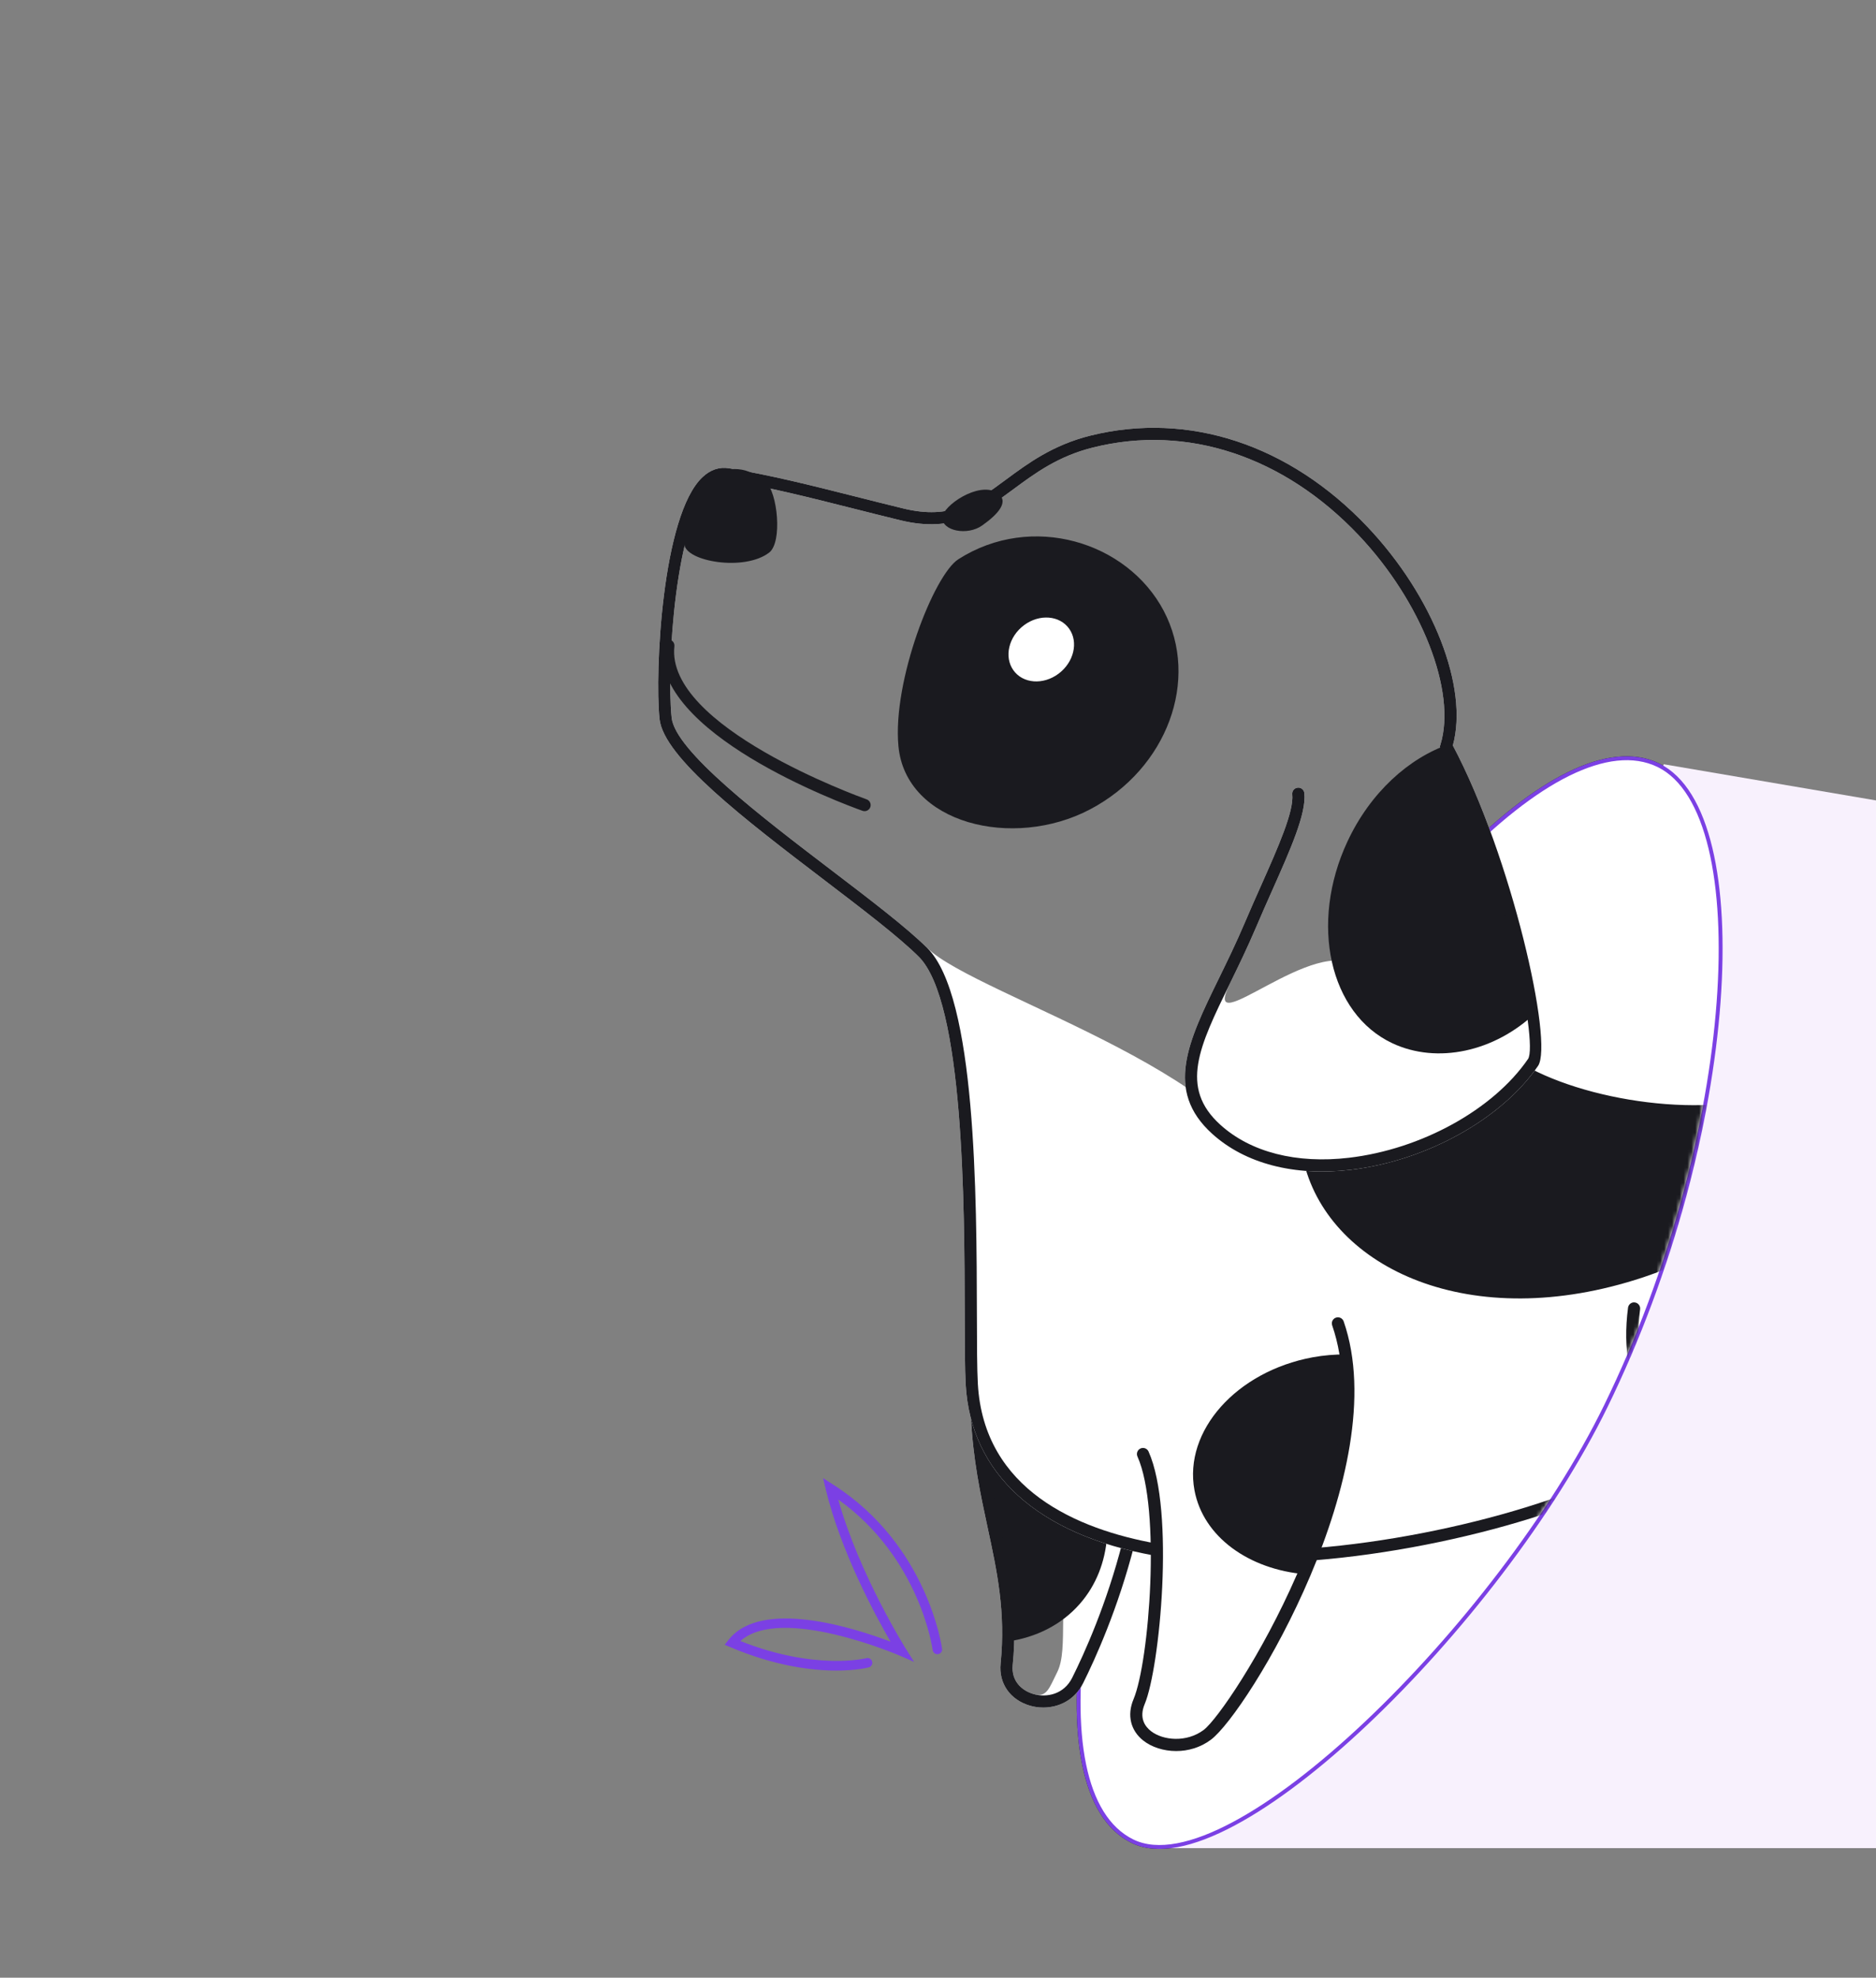 <svg width="483" height="509" viewBox="0 0 483 509" fill="none" xmlns="http://www.w3.org/2000/svg">
<rect x="0" y="0" width="483" height="509" fill="#808080" stroke="none"/>
<path d="M291.591 473.885C285.183 470.751 281.102 463.816 279.124 454.133C277.145 444.442 277.249 431.905 279.291 417.399C283.376 388.381 295.235 351.366 313.886 313.221C332.537 275.076 354.467 242.986 374.86 221.941C385.055 211.421 394.885 203.64 403.749 199.251C412.606 194.866 420.585 193.827 426.993 196.961C433.406 200.096 437.827 207.715 440.371 218.286C442.92 228.881 443.612 242.561 442.464 258.012C440.167 288.919 430.497 327.013 413.44 361.898C399.722 389.955 375.594 420.977 351.79 443.468C339.888 454.714 328.046 463.846 317.606 469.409C312.386 472.191 307.498 474.09 303.115 474.907C298.733 475.724 294.822 475.464 291.591 473.885Z" fill="white" stroke="#1A1A1F"/>
<path d="M298.426 475.653L428.366 196.699L589.301 224.117V475.653H298.426Z" fill="#F8F1FD"/>
<path d="M291.591 473.885C285.183 470.751 281.102 463.816 279.124 454.133C277.145 444.442 277.249 431.905 279.291 417.399C283.376 388.381 295.235 351.366 313.886 313.221C332.537 275.076 354.467 242.986 374.86 221.941C385.055 211.421 394.885 203.64 403.749 199.251C412.606 194.866 420.585 193.827 426.993 196.961C433.406 200.096 437.827 207.715 440.371 218.286C442.92 228.881 443.612 242.561 442.464 258.012C440.167 288.919 430.497 327.013 413.44 361.898C399.722 389.955 375.594 420.977 351.79 443.468C339.888 454.714 328.046 463.846 317.606 469.409C312.386 472.191 307.498 474.09 303.115 474.907C298.733 475.724 294.822 475.464 291.591 473.885Z" fill="white" stroke="#7B40E4"/>
<mask id="mask0_99770_11872" style="mask-type:alpha" maskUnits="userSpaceOnUse" x="41" y="53" width="402" height="422">
<path d="M244.001 71.696C-226.301 330.399 266.98 461.294 291.809 473.435C316.638 485.575 385.615 417.664 412.989 361.678C447.048 292.021 451.601 209.549 426.772 197.409C401.943 185.269 281.27 -4.526 244.001 71.696Z" fill="white"/>
</mask>
<g mask="url(#mask0_99770_11872)">
<path d="M280.667 208.303C300.493 197.855 308.973 174.975 299.608 157.197C290.239 139.422 265.633 131.866 246.746 143.927C240.444 147.953 229.76 175.31 231.31 192.016C233.165 212.023 260.84 218.751 280.667 208.303Z" fill="#1A1A1F"/>
<path d="M393.383 276.053C393.483 276.102 393.589 276.143 393.689 276.195C414.253 286.672 440.277 286.868 455.891 283.477C461.43 298.324 455.195 318.074 423.104 328.731C378.555 343.524 342.664 326.361 335.807 299.584C356.461 301.635 381.103 291.207 393.383 276.053Z" fill="#1A1A1F"/>
<path d="M467.485 255.47C464.216 245.618 458.123 232.603 447.949 219.363C442.399 212.139 449.298 207.465 456.625 213.079C468.503 222.177 480.188 233.724 487.415 251.795C483.953 257.782 474.893 250.198 467.485 255.47Z" fill="#1A1A1F"/>
<path d="M337.949 349.334C340.848 348.799 343.708 348.58 346.497 348.59C349.457 365.985 343.792 386.987 336.075 405.168C321.563 403.937 309.759 395.564 307.53 383.531C304.709 368.278 318.326 352.967 337.949 349.334Z" fill="#1A1A1F"/>
<path d="M268.592 439.474C272.45 439.474 276.611 437.693 278.85 433.22C281.977 426.959 287.852 414.015 292.051 397.612C292.261 396.774 291.755 395.924 290.921 395.708C290.074 395.496 268.773 393.457 276.048 395.708C271.932 411.822 275.272 424.209 272.199 430.354C270.067 434.618 269.497 436.988 266.08 435.993C263.216 435.165 260.308 432.759 260.737 428.498C262.121 414.672 259.809 403.96 257.365 392.62C255.516 384.056 253.606 375.199 253.084 364.236C253.042 363.373 252.269 362.677 251.448 362.748C250.582 362.786 249.915 363.521 249.957 364.384C250.492 375.608 252.427 384.591 254.302 393.277C256.695 404.369 258.956 414.849 257.619 428.183C257.11 433.275 260.089 437.519 265.21 439.001C266.266 439.307 267.416 439.474 268.592 439.474Z" fill="white"/>
<path d="M252.087 366.635C256.724 381.286 269.147 390.514 285.021 395.599C284.503 401.995 282.245 407.941 278.049 412.749C273.272 418.221 266.709 421.442 259.372 422.489C260.035 402.375 253.249 389.985 252.087 366.635Z" fill="#1A1A1F"/>
<path d="M268.592 439.474C272.45 439.474 276.611 437.693 278.85 433.22C281.977 426.959 287.852 414.015 292.051 397.612C292.261 396.774 291.755 395.924 290.921 395.708C290.074 395.496 289.227 396.001 289.011 396.842C284.895 412.955 279.12 425.671 276.048 431.816C273.916 436.08 269.497 436.988 266.08 435.993C263.216 435.165 260.308 432.759 260.737 428.498C262.121 414.672 259.809 403.96 257.365 392.62C255.516 384.056 253.606 375.199 253.084 364.236C253.042 363.373 252.269 362.677 251.448 362.748C250.582 362.786 249.915 363.521 249.957 364.384C250.492 375.608 252.427 384.591 254.302 393.277C256.695 404.369 258.956 414.849 257.619 428.183C257.11 433.275 260.089 437.519 265.21 439.001C266.266 439.307 267.416 439.474 268.592 439.474Z" fill="#1A1A1F"/>
<path d="M404.546 431.499C406.427 431.499 408.243 431.129 409.667 430.343C414.424 427.728 438.528 406.185 440.708 382.841L437.587 382.558C435.519 404.693 412.669 425.119 408.156 427.602C405.551 429.029 400.263 428.327 398.227 426.275C397.586 425.628 396.868 424.527 398.031 422.462C407.876 405.025 406.334 385.946 406.263 385.141L403.142 385.411C403.158 385.601 404.659 404.355 395.306 420.923C393.741 423.696 393.995 426.446 396.002 428.475C397.918 430.414 401.325 431.499 404.546 431.499Z" fill="#1A1A1F"/>
<path d="M442.02 442.889C444.951 442.889 448.474 441.894 452.4 439.294C474.903 424.415 492.859 375.277 496.595 338.284C498.769 316.734 496.041 300.582 488.91 292.566C502.682 262.862 483.103 230.88 457.328 212.197C453.186 209.192 448.703 208.667 446.423 210.934C445.679 211.672 443.55 214.509 447.421 219.91C459.466 235.086 470.262 257.387 467.686 270.765C466.955 274.566 465.122 277.326 462.246 278.972C445.701 288.424 412.605 284.679 394.07 275.017C393.307 274.614 392.357 274.917 391.957 275.683C391.558 276.45 391.858 277.397 392.624 277.796C411.916 287.857 445.885 291.922 463.798 281.693C467.505 279.571 469.847 276.096 470.761 271.361C473.518 257.052 462.365 233.698 449.92 218.026C448.159 215.563 447.991 213.791 448.632 213.153C449.428 212.361 452.159 212.319 455.486 214.732C480.485 232.851 499.5 263.825 485.628 292.17L485.135 293.178L485.928 293.967C492.952 300.991 495.632 316.615 493.477 337.968C489.802 374.404 471.724 422.763 450.674 436.686C444.448 440.799 439.762 440.216 437.447 438.299C435.633 436.795 435.134 434.373 436.139 431.977C446.349 407.648 448.941 392.14 443.849 385.895C442.406 384.121 440.925 382.378 439.45 380.642C429.25 368.626 419.614 357.276 422.264 336.97C422.377 336.113 421.771 335.327 420.915 335.215C420.052 335.089 419.272 335.707 419.156 336.567C416.328 358.246 426.87 370.661 437.063 382.668C438.525 384.391 439.991 386.114 441.421 387.87C445.605 393.01 442.703 408.241 433.253 430.763C431.714 434.425 432.577 438.328 435.446 440.712C436.996 441.99 439.24 442.889 442.02 442.889Z" fill="#1A1A1F"/>
<path d="M297.384 400.36C298.128 400.36 298.788 399.828 298.923 399.072C299.078 398.221 298.511 397.406 297.661 397.255C277.567 393.632 309.495 388.622 307.961 361.211C307.749 357.414 327.516 316.552 327.5 308.758C327.429 278.12 251.321 256.482 238.728 243.982C233.44 238.733 224.081 231.602 214.177 224.053C196.186 210.342 173.796 193.276 172.92 184.686C171.538 171.104 173.986 133.564 183.013 125.087C184.334 123.847 185.693 123.358 187.168 123.609C197.983 125.406 207.89 127.905 219.362 130.801C223.324 131.802 227.456 132.843 231.849 133.915C245.579 137.255 253.002 131.76 260.874 125.947C266.558 121.744 272.436 117.399 281.515 115.148C305.635 109.167 330.531 117.412 349.813 137.764C365.984 154.837 375.041 177.974 370.877 191.582L370.683 192.206L370.993 192.783C386.871 222.301 396.198 268.479 393.405 272.559C384.465 285.578 365.949 295.79 347.33 297.974C333.761 299.565 357.62 256.219 349.813 249.152C339.217 239.558 308.772 269.284 316.611 253.229C318.734 248.884 321.139 243.956 323.378 238.684C324.737 235.483 326.144 232.323 327.5 229.273C332.27 218.561 336.389 209.311 335.816 204.113C335.723 203.253 334.969 202.629 334.087 202.728C333.227 202.822 332.608 203.598 332.702 204.455C333.182 208.809 329.033 218.13 324.64 227.998C323.275 231.064 321.861 234.243 320.495 237.46C318.289 242.659 316.006 247.332 313.796 251.857C305.944 267.931 299.744 280.634 312.089 291.803C320.576 299.484 333.22 302.773 347.694 301.085C367.157 298.802 386.568 288.051 395.985 274.334C400.011 268.472 389.206 220.4 374.052 191.865C378.155 176.982 369.009 153.474 352.087 135.609C332.006 114.414 306.015 105.847 280.762 112.108C271.077 114.51 264.665 119.248 259.012 123.428C251.118 129.261 244.883 133.867 232.593 130.871C228.206 129.802 224.081 128.762 220.129 127.763C208.589 124.852 198.624 122.337 187.68 120.52C185.207 120.111 182.92 120.881 180.868 122.804C170.449 132.588 168.565 172.85 169.802 185.002C170.817 194.944 191.896 211.009 212.28 226.545C222.1 234.03 231.379 241.103 236.522 246.208C248.194 257.789 248.316 310.235 248.381 338.41C248.4 346.249 248.416 352.442 248.632 356.323C249.917 379.296 267.132 394.933 297.103 400.337C297.2 400.353 297.293 400.36 297.384 400.36Z" fill="white"/>
<path d="M395.418 260.615C384.757 270.773 370 273.881 358.525 268.522C342.267 260.93 337.069 237.677 346.918 216.585C352.799 203.989 362.721 195.054 373.221 191.486C382.535 209.644 393.846 243.935 395.418 260.615Z" fill="#1A1A1F"/>
<path d="M297.384 400.36C298.128 400.36 298.788 399.828 298.923 399.072C299.078 398.221 298.511 397.406 297.661 397.255C277.567 393.632 253.292 383.557 251.759 356.146C251.547 352.349 251.531 346.194 251.514 338.4C251.444 307.762 251.321 256.482 238.728 243.982C233.44 238.733 224.081 231.602 214.177 224.053C196.186 210.342 173.796 193.276 172.92 184.686C171.538 171.104 173.986 133.564 183.013 125.087C184.334 123.847 185.693 123.358 187.168 123.609C197.983 125.406 207.89 127.905 219.362 130.801C223.324 131.802 227.456 132.843 231.849 133.915C245.579 137.255 253.002 131.76 260.874 125.947C266.558 121.744 272.436 117.399 281.515 115.148C305.635 109.167 330.531 117.412 349.813 137.764C365.984 154.837 375.041 177.974 370.877 191.582L370.683 192.206L370.993 192.783C386.871 222.301 396.198 268.479 393.405 272.559C384.465 285.578 365.949 295.79 347.33 297.974C333.761 299.565 321.996 296.55 314.189 289.484C303.593 279.89 308.772 269.284 316.611 253.229C318.734 248.884 321.139 243.956 323.378 238.684C324.737 235.483 326.144 232.323 327.5 229.273C332.27 218.561 336.389 209.312 335.816 204.113C335.723 203.253 334.969 202.629 334.087 202.728C333.227 202.822 332.608 203.598 332.702 204.455C333.182 208.809 329.033 218.13 324.64 227.998C323.275 231.064 321.861 234.243 320.495 237.46C318.289 242.659 316.006 247.332 313.796 251.857C305.944 267.931 299.744 280.634 312.089 291.803C320.576 299.484 333.22 302.773 347.694 301.085C367.157 298.802 386.568 288.051 395.985 274.334C400.011 268.472 389.206 220.4 374.052 191.865C378.155 176.982 369.009 153.474 352.087 135.609C332.006 114.414 306.015 105.847 280.762 112.108C271.077 114.51 264.665 119.248 259.012 123.428C251.118 129.261 244.883 133.867 232.593 130.871C228.206 129.802 224.081 128.762 220.129 127.763C208.589 124.852 198.624 122.337 187.68 120.52C185.207 120.111 182.92 120.881 180.868 122.804C170.45 132.588 168.565 172.85 169.802 185.002C170.817 194.944 191.896 211.009 212.28 226.545C222.1 234.03 231.379 241.103 236.522 246.208C248.194 257.789 248.316 310.235 248.381 338.41C248.4 346.249 248.416 352.442 248.632 356.323C249.917 379.297 267.132 394.933 297.103 400.337C297.2 400.353 297.293 400.36 297.384 400.36Z" fill="#1A1A1F"/>
<path d="M338.267 401.584C338.309 401.584 338.351 401.581 338.396 401.578C376.136 398.557 418.002 385.522 431.728 372.527C432.356 371.928 432.382 370.939 431.786 370.311C431.194 369.68 430.202 369.654 429.574 370.25C416.292 382.83 375.276 395.484 338.145 398.46C337.281 398.528 336.637 399.281 336.708 400.144C336.773 400.962 337.459 401.584 338.267 401.584Z" fill="#1A1A1F"/>
<path d="M256.659 126.795C251.973 123.832 242.649 130.183 242.604 133.249C242.556 136.618 249.02 137.971 252.881 135.236C256.817 132.45 260.157 129.008 256.659 126.795Z" fill="#1A1A1F"/>
<path d="M197.186 124.084C200.169 126.66 201.518 139.556 198.02 142.229C191.621 147.118 176.6 144.513 176.194 140.091C174.999 127.05 186.117 114.528 197.186 124.084Z" fill="#1A1A1F"/>
<path d="M222.595 208.771C223.236 208.771 223.838 208.372 224.07 207.731C224.36 206.916 223.935 206.02 223.12 205.731C221.004 204.974 171.338 186.986 173.631 166.332C173.727 165.472 173.109 164.699 172.249 164.602C171.383 164.519 170.613 165.127 170.52 165.987C167.995 188.687 216.524 206.7 222.067 208.681C222.241 208.742 222.418 208.771 222.595 208.771Z" fill="#1A1A1F"/>
<path d="M302.824 450.672C305.858 450.672 309.049 449.792 311.781 447.741C321.211 440.668 359.167 378.225 345.946 340.089C345.659 339.271 344.767 338.84 343.952 339.123C343.134 339.406 342.703 340.295 342.986 341.113C355.969 378.57 316.737 440.108 309.903 445.238C305.503 448.536 299.429 447.96 296.325 445.541C294.766 444.324 293.223 442.124 294.721 438.565C298.585 429.393 302.547 388.838 295.709 373.584C295.355 372.802 294.427 372.444 293.642 372.799C292.853 373.15 292.498 374.077 292.853 374.866C298.933 388.435 295.912 427.663 291.835 437.351C290.118 441.428 291.075 445.416 294.399 448.008C296.518 449.664 299.581 450.672 302.824 450.672Z" fill="#1A1A1F"/>
<path d="M263.656 160.904C259.688 163.854 258.458 169.046 260.905 172.499C263.353 175.951 268.554 176.357 272.519 173.407C276.487 170.457 277.717 165.268 275.27 161.815C272.822 158.363 267.624 157.954 263.656 160.904Z" fill="white"/>
<path d="M215.329 429.956C220.434 429.956 223.413 429.206 223.677 429.135C224.331 428.964 224.721 428.294 224.55 427.644C224.376 426.993 223.719 426.594 223.055 426.771C222.923 426.803 209.918 430.027 190.633 422.359C201.081 412.983 231.387 425.998 231.703 426.133L235.342 427.718L233.226 424.362C233.101 424.159 221.204 405.147 215.812 385.926C236.924 401.031 240.093 424.429 240.125 424.674C240.206 425.341 240.827 425.814 241.491 425.734C242.161 425.65 242.637 425.041 242.55 424.368C242.518 424.104 238.933 397.636 214.466 382.068L211.905 380.435L212.617 383.385C216.476 399.347 225.387 415.801 229.281 422.523C220.263 419.093 196.063 411.25 187.57 422.062L186.581 423.318L188.056 423.943C199.622 428.829 209.071 429.956 215.329 429.956Z" fill="#7B40E4"/>
</g>
</svg>
